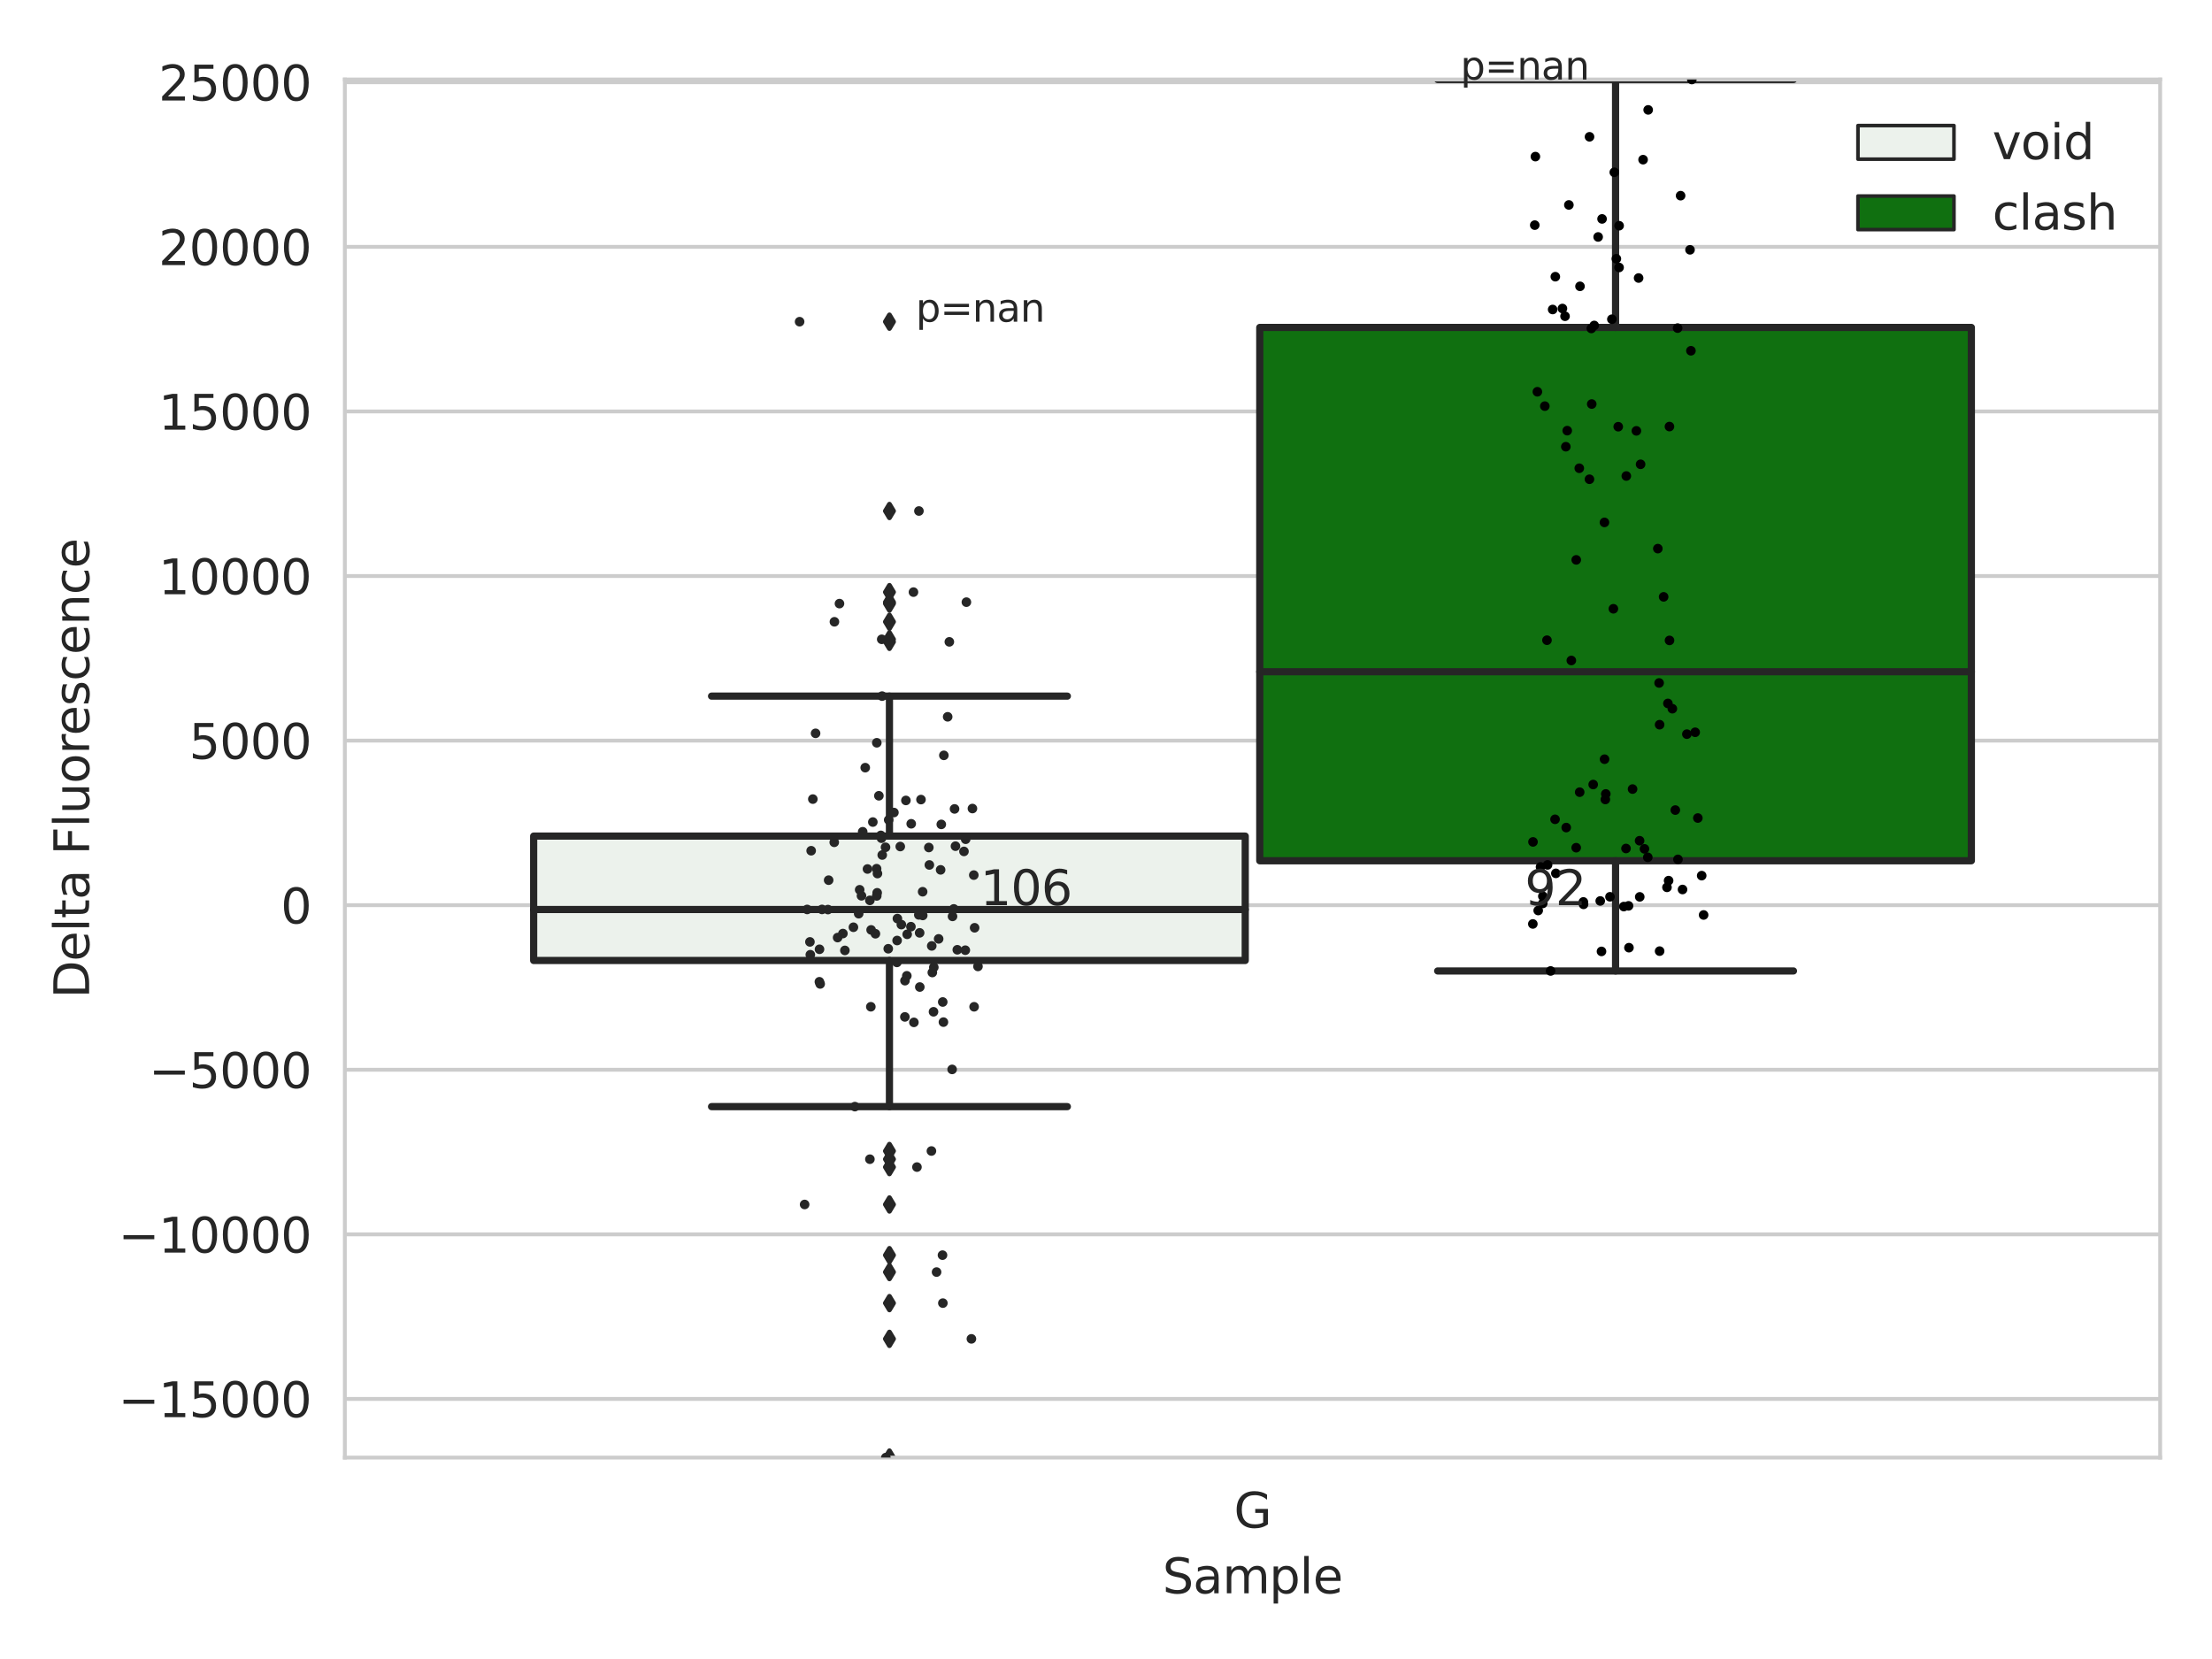 <?xml version="1.0" encoding="utf-8" standalone="no"?>
<!DOCTYPE svg PUBLIC "-//W3C//DTD SVG 1.1//EN"
  "http://www.w3.org/Graphics/SVG/1.1/DTD/svg11.dtd">
<svg xmlns:xlink="http://www.w3.org/1999/xlink" width="460.8pt" height="345.6pt" viewBox="0 0 460.8 345.6" xmlns="http://www.w3.org/2000/svg" version="1.1">
 <defs>
  <style type="text/css">*{stroke-linejoin: round; stroke-linecap: butt}</style>
 </defs>
 <g id="figure_1">
  <g id="patch_1">
   <path d="M 0 345.6 
L 460.8 345.6 
L 460.8 0 
L 0 0 
z
" style="fill: #ffffff"/>
  </g>
  <g id="axes_1">
   <g id="patch_2">
    <path d="M 71.84 303.64 
L 450 303.64 
L 450 16.56 
L 71.84 16.56 
z
" style="fill: #ffffff"/>
   </g>
   <g id="matplotlib.axis_1">
    <g id="xtick_1">
     <g id="text_1">
      <!-- G -->
      <g style="fill: #262626" transform="translate(257.046 318.238)scale(0.1 -0.1)">
       <defs>
        <path id="DejaVuSans-47" d="M 3809 666 
L 3809 1919 
L 2778 1919 
L 2778 2438 
L 4434 2438 
L 4434 434 
Q 4069 175 3628 42 
Q 3188 -91 2688 -91 
Q 1594 -91 976 548 
Q 359 1188 359 2328 
Q 359 3472 976 4111 
Q 1594 4750 2688 4750 
Q 3144 4750 3555 4637 
Q 3966 4525 4313 4306 
L 4313 3634 
Q 3963 3931 3569 4081 
Q 3175 4231 2741 4231 
Q 1884 4231 1454 3753 
Q 1025 3275 1025 2328 
Q 1025 1384 1454 906 
Q 1884 428 2741 428 
Q 3075 428 3337 486 
Q 3600 544 3809 666 
z
" transform="scale(0.016)"/>
       </defs>
       <use xlink:href="#DejaVuSans-47"/>
      </g>
     </g>
    </g>
    <g id="text_2">
     <!-- Sample -->
     <g style="fill: #262626" transform="translate(242.172 331.917)scale(0.1 -0.1)">
      <defs>
       <path id="DejaVuSans-53" d="M 3425 4513 
L 3425 3897 
Q 3066 4069 2747 4153 
Q 2428 4238 2131 4238 
Q 1616 4238 1336 4038 
Q 1056 3838 1056 3469 
Q 1056 3159 1242 3001 
Q 1428 2844 1947 2747 
L 2328 2669 
Q 3034 2534 3370 2195 
Q 3706 1856 3706 1288 
Q 3706 609 3251 259 
Q 2797 -91 1919 -91 
Q 1588 -91 1214 -16 
Q 841 59 441 206 
L 441 856 
Q 825 641 1194 531 
Q 1563 422 1919 422 
Q 2459 422 2753 634 
Q 3047 847 3047 1241 
Q 3047 1584 2836 1778 
Q 2625 1972 2144 2069 
L 1759 2144 
Q 1053 2284 737 2584 
Q 422 2884 422 3419 
Q 422 4038 858 4394 
Q 1294 4750 2059 4750 
Q 2388 4750 2728 4690 
Q 3069 4631 3425 4513 
z
" transform="scale(0.016)"/>
       <path id="DejaVuSans-61" d="M 2194 1759 
Q 1497 1759 1228 1600 
Q 959 1441 959 1056 
Q 959 750 1161 570 
Q 1363 391 1709 391 
Q 2188 391 2477 730 
Q 2766 1069 2766 1631 
L 2766 1759 
L 2194 1759 
z
M 3341 1997 
L 3341 0 
L 2766 0 
L 2766 531 
Q 2569 213 2275 61 
Q 1981 -91 1556 -91 
Q 1019 -91 701 211 
Q 384 513 384 1019 
Q 384 1609 779 1909 
Q 1175 2209 1959 2209 
L 2766 2209 
L 2766 2266 
Q 2766 2663 2505 2880 
Q 2244 3097 1772 3097 
Q 1472 3097 1187 3025 
Q 903 2953 641 2809 
L 641 3341 
Q 956 3463 1253 3523 
Q 1550 3584 1831 3584 
Q 2591 3584 2966 3190 
Q 3341 2797 3341 1997 
z
" transform="scale(0.016)"/>
       <path id="DejaVuSans-6d" d="M 3328 2828 
Q 3544 3216 3844 3400 
Q 4144 3584 4550 3584 
Q 5097 3584 5394 3201 
Q 5691 2819 5691 2113 
L 5691 0 
L 5113 0 
L 5113 2094 
Q 5113 2597 4934 2840 
Q 4756 3084 4391 3084 
Q 3944 3084 3684 2787 
Q 3425 2491 3425 1978 
L 3425 0 
L 2847 0 
L 2847 2094 
Q 2847 2600 2669 2842 
Q 2491 3084 2119 3084 
Q 1678 3084 1418 2786 
Q 1159 2488 1159 1978 
L 1159 0 
L 581 0 
L 581 3500 
L 1159 3500 
L 1159 2956 
Q 1356 3278 1631 3431 
Q 1906 3584 2284 3584 
Q 2666 3584 2933 3390 
Q 3200 3197 3328 2828 
z
" transform="scale(0.016)"/>
       <path id="DejaVuSans-70" d="M 1159 525 
L 1159 -1331 
L 581 -1331 
L 581 3500 
L 1159 3500 
L 1159 2969 
Q 1341 3281 1617 3432 
Q 1894 3584 2278 3584 
Q 2916 3584 3314 3078 
Q 3713 2572 3713 1747 
Q 3713 922 3314 415 
Q 2916 -91 2278 -91 
Q 1894 -91 1617 61 
Q 1341 213 1159 525 
z
M 3116 1747 
Q 3116 2381 2855 2742 
Q 2594 3103 2138 3103 
Q 1681 3103 1420 2742 
Q 1159 2381 1159 1747 
Q 1159 1113 1420 752 
Q 1681 391 2138 391 
Q 2594 391 2855 752 
Q 3116 1113 3116 1747 
z
" transform="scale(0.016)"/>
       <path id="DejaVuSans-6c" d="M 603 4863 
L 1178 4863 
L 1178 0 
L 603 0 
L 603 4863 
z
" transform="scale(0.016)"/>
       <path id="DejaVuSans-65" d="M 3597 1894 
L 3597 1613 
L 953 1613 
Q 991 1019 1311 708 
Q 1631 397 2203 397 
Q 2534 397 2845 478 
Q 3156 559 3463 722 
L 3463 178 
Q 3153 47 2828 -22 
Q 2503 -91 2169 -91 
Q 1331 -91 842 396 
Q 353 884 353 1716 
Q 353 2575 817 3079 
Q 1281 3584 2069 3584 
Q 2775 3584 3186 3129 
Q 3597 2675 3597 1894 
z
M 3022 2063 
Q 3016 2534 2758 2815 
Q 2500 3097 2075 3097 
Q 1594 3097 1305 2825 
Q 1016 2553 972 2059 
L 3022 2063 
z
" transform="scale(0.016)"/>
      </defs>
      <use xlink:href="#DejaVuSans-53"/>
      <use xlink:href="#DejaVuSans-61" x="63.477"/>
      <use xlink:href="#DejaVuSans-6d" x="124.756"/>
      <use xlink:href="#DejaVuSans-70" x="222.168"/>
      <use xlink:href="#DejaVuSans-6c" x="285.645"/>
      <use xlink:href="#DejaVuSans-65" x="313.428"/>
     </g>
    </g>
   </g>
   <g id="matplotlib.axis_2">
    <g id="ytick_1">
     <g id="line2d_1">
      <path d="M 71.84 291.423 
L 450 291.423 
" clip-path="url(#peeabe94908)" style="fill: none; stroke: #cccccc; stroke-width: 0.8; stroke-linecap: round"/>
     </g>
     <g id="text_3">
      <!-- −15000 -->
      <g style="fill: #262626" transform="translate(24.648 295.222)scale(0.1 -0.1)">
       <defs>
        <path id="DejaVuSans-2212" d="M 678 2272 
L 4684 2272 
L 4684 1741 
L 678 1741 
L 678 2272 
z
" transform="scale(0.016)"/>
        <path id="DejaVuSans-31" d="M 794 531 
L 1825 531 
L 1825 4091 
L 703 3866 
L 703 4441 
L 1819 4666 
L 2450 4666 
L 2450 531 
L 3481 531 
L 3481 0 
L 794 0 
L 794 531 
z
" transform="scale(0.016)"/>
        <path id="DejaVuSans-35" d="M 691 4666 
L 3169 4666 
L 3169 4134 
L 1269 4134 
L 1269 2991 
Q 1406 3038 1543 3061 
Q 1681 3084 1819 3084 
Q 2600 3084 3056 2656 
Q 3513 2228 3513 1497 
Q 3513 744 3044 326 
Q 2575 -91 1722 -91 
Q 1428 -91 1123 -41 
Q 819 9 494 109 
L 494 744 
Q 775 591 1075 516 
Q 1375 441 1709 441 
Q 2250 441 2565 725 
Q 2881 1009 2881 1497 
Q 2881 1984 2565 2268 
Q 2250 2553 1709 2553 
Q 1456 2553 1204 2497 
Q 953 2441 691 2322 
L 691 4666 
z
" transform="scale(0.016)"/>
        <path id="DejaVuSans-30" d="M 2034 4250 
Q 1547 4250 1301 3770 
Q 1056 3291 1056 2328 
Q 1056 1369 1301 889 
Q 1547 409 2034 409 
Q 2525 409 2770 889 
Q 3016 1369 3016 2328 
Q 3016 3291 2770 3770 
Q 2525 4250 2034 4250 
z
M 2034 4750 
Q 2819 4750 3233 4129 
Q 3647 3509 3647 2328 
Q 3647 1150 3233 529 
Q 2819 -91 2034 -91 
Q 1250 -91 836 529 
Q 422 1150 422 2328 
Q 422 3509 836 4129 
Q 1250 4750 2034 4750 
z
" transform="scale(0.016)"/>
       </defs>
       <use xlink:href="#DejaVuSans-2212"/>
       <use xlink:href="#DejaVuSans-31" x="83.789"/>
       <use xlink:href="#DejaVuSans-35" x="147.412"/>
       <use xlink:href="#DejaVuSans-30" x="211.035"/>
       <use xlink:href="#DejaVuSans-30" x="274.658"/>
       <use xlink:href="#DejaVuSans-30" x="338.281"/>
      </g>
     </g>
    </g>
    <g id="ytick_2">
     <g id="line2d_2">
      <path d="M 71.84 257.138 
L 450 257.138 
" clip-path="url(#peeabe94908)" style="fill: none; stroke: #cccccc; stroke-width: 0.8; stroke-linecap: round"/>
     </g>
     <g id="text_4">
      <!-- −10000 -->
      <g style="fill: #262626" transform="translate(24.648 260.937)scale(0.1 -0.1)">
       <use xlink:href="#DejaVuSans-2212"/>
       <use xlink:href="#DejaVuSans-31" x="83.789"/>
       <use xlink:href="#DejaVuSans-30" x="147.412"/>
       <use xlink:href="#DejaVuSans-30" x="211.035"/>
       <use xlink:href="#DejaVuSans-30" x="274.658"/>
       <use xlink:href="#DejaVuSans-30" x="338.281"/>
      </g>
     </g>
    </g>
    <g id="ytick_3">
     <g id="line2d_3">
      <path d="M 71.84 222.852 
L 450 222.852 
" clip-path="url(#peeabe94908)" style="fill: none; stroke: #cccccc; stroke-width: 0.8; stroke-linecap: round"/>
     </g>
     <g id="text_5">
      <!-- −5000 -->
      <g style="fill: #262626" transform="translate(31.01 226.651)scale(0.1 -0.1)">
       <use xlink:href="#DejaVuSans-2212"/>
       <use xlink:href="#DejaVuSans-35" x="83.789"/>
       <use xlink:href="#DejaVuSans-30" x="147.412"/>
       <use xlink:href="#DejaVuSans-30" x="211.035"/>
       <use xlink:href="#DejaVuSans-30" x="274.658"/>
      </g>
     </g>
    </g>
    <g id="ytick_4">
     <g id="line2d_4">
      <path d="M 71.84 188.567 
L 450 188.567 
" clip-path="url(#peeabe94908)" style="fill: none; stroke: #cccccc; stroke-width: 0.8; stroke-linecap: round"/>
     </g>
     <g id="text_6">
      <!-- 0 -->
      <g style="fill: #262626" transform="translate(58.477 192.366)scale(0.1 -0.1)">
       <use xlink:href="#DejaVuSans-30"/>
      </g>
     </g>
    </g>
    <g id="ytick_5">
     <g id="line2d_5">
      <path d="M 71.84 154.281 
L 450 154.281 
" clip-path="url(#peeabe94908)" style="fill: none; stroke: #cccccc; stroke-width: 0.8; stroke-linecap: round"/>
     </g>
     <g id="text_7">
      <!-- 5000 -->
      <g style="fill: #262626" transform="translate(39.39 158.08)scale(0.1 -0.1)">
       <use xlink:href="#DejaVuSans-35"/>
       <use xlink:href="#DejaVuSans-30" x="63.623"/>
       <use xlink:href="#DejaVuSans-30" x="127.246"/>
       <use xlink:href="#DejaVuSans-30" x="190.869"/>
      </g>
     </g>
    </g>
    <g id="ytick_6">
     <g id="line2d_6">
      <path d="M 71.84 119.995 
L 450 119.995 
" clip-path="url(#peeabe94908)" style="fill: none; stroke: #cccccc; stroke-width: 0.8; stroke-linecap: round"/>
     </g>
     <g id="text_8">
      <!-- 10000 -->
      <g style="fill: #262626" transform="translate(33.028 123.795)scale(0.1 -0.1)">
       <use xlink:href="#DejaVuSans-31"/>
       <use xlink:href="#DejaVuSans-30" x="63.623"/>
       <use xlink:href="#DejaVuSans-30" x="127.246"/>
       <use xlink:href="#DejaVuSans-30" x="190.869"/>
       <use xlink:href="#DejaVuSans-30" x="254.492"/>
      </g>
     </g>
    </g>
    <g id="ytick_7">
     <g id="line2d_7">
      <path d="M 71.84 85.71 
L 450 85.71 
" clip-path="url(#peeabe94908)" style="fill: none; stroke: #cccccc; stroke-width: 0.8; stroke-linecap: round"/>
     </g>
     <g id="text_9">
      <!-- 15000 -->
      <g style="fill: #262626" transform="translate(33.028 89.509)scale(0.1 -0.1)">
       <use xlink:href="#DejaVuSans-31"/>
       <use xlink:href="#DejaVuSans-35" x="63.623"/>
       <use xlink:href="#DejaVuSans-30" x="127.246"/>
       <use xlink:href="#DejaVuSans-30" x="190.869"/>
       <use xlink:href="#DejaVuSans-30" x="254.492"/>
      </g>
     </g>
    </g>
    <g id="ytick_8">
     <g id="line2d_8">
      <path d="M 71.84 51.424 
L 450 51.424 
" clip-path="url(#peeabe94908)" style="fill: none; stroke: #cccccc; stroke-width: 0.8; stroke-linecap: round"/>
     </g>
     <g id="text_10">
      <!-- 20000 -->
      <g style="fill: #262626" transform="translate(33.028 55.224)scale(0.1 -0.1)">
       <defs>
        <path id="DejaVuSans-32" d="M 1228 531 
L 3431 531 
L 3431 0 
L 469 0 
L 469 531 
Q 828 903 1448 1529 
Q 2069 2156 2228 2338 
Q 2531 2678 2651 2914 
Q 2772 3150 2772 3378 
Q 2772 3750 2511 3984 
Q 2250 4219 1831 4219 
Q 1534 4219 1204 4116 
Q 875 4013 500 3803 
L 500 4441 
Q 881 4594 1212 4672 
Q 1544 4750 1819 4750 
Q 2544 4750 2975 4387 
Q 3406 4025 3406 3419 
Q 3406 3131 3298 2873 
Q 3191 2616 2906 2266 
Q 2828 2175 2409 1742 
Q 1991 1309 1228 531 
z
" transform="scale(0.016)"/>
       </defs>
       <use xlink:href="#DejaVuSans-32"/>
       <use xlink:href="#DejaVuSans-30" x="63.623"/>
       <use xlink:href="#DejaVuSans-30" x="127.246"/>
       <use xlink:href="#DejaVuSans-30" x="190.869"/>
       <use xlink:href="#DejaVuSans-30" x="254.492"/>
      </g>
     </g>
    </g>
    <g id="ytick_9">
     <g id="line2d_9">
      <path d="M 71.84 17.139 
L 450 17.139 
" clip-path="url(#peeabe94908)" style="fill: none; stroke: #cccccc; stroke-width: 0.8; stroke-linecap: round"/>
     </g>
     <g id="text_11">
      <!-- 25000 -->
      <g style="fill: #262626" transform="translate(33.028 20.938)scale(0.1 -0.1)">
       <use xlink:href="#DejaVuSans-32"/>
       <use xlink:href="#DejaVuSans-35" x="63.623"/>
       <use xlink:href="#DejaVuSans-30" x="127.246"/>
       <use xlink:href="#DejaVuSans-30" x="190.869"/>
       <use xlink:href="#DejaVuSans-30" x="254.492"/>
      </g>
     </g>
    </g>
    <g id="text_12">
     <!-- Delta Fluorescence -->
     <g style="fill: #262626" transform="translate(18.568 207.967)rotate(-90)scale(0.1 -0.1)">
      <defs>
       <path id="DejaVuSans-44" d="M 1259 4147 
L 1259 519 
L 2022 519 
Q 2988 519 3436 956 
Q 3884 1394 3884 2338 
Q 3884 3275 3436 3711 
Q 2988 4147 2022 4147 
L 1259 4147 
z
M 628 4666 
L 1925 4666 
Q 3281 4666 3915 4102 
Q 4550 3538 4550 2338 
Q 4550 1131 3912 565 
Q 3275 0 1925 0 
L 628 0 
L 628 4666 
z
" transform="scale(0.016)"/>
       <path id="DejaVuSans-74" d="M 1172 4494 
L 1172 3500 
L 2356 3500 
L 2356 3053 
L 1172 3053 
L 1172 1153 
Q 1172 725 1289 603 
Q 1406 481 1766 481 
L 2356 481 
L 2356 0 
L 1766 0 
Q 1100 0 847 248 
Q 594 497 594 1153 
L 594 3053 
L 172 3053 
L 172 3500 
L 594 3500 
L 594 4494 
L 1172 4494 
z
" transform="scale(0.016)"/>
       <path id="DejaVuSans-20" transform="scale(0.016)"/>
       <path id="DejaVuSans-46" d="M 628 4666 
L 3309 4666 
L 3309 4134 
L 1259 4134 
L 1259 2759 
L 3109 2759 
L 3109 2228 
L 1259 2228 
L 1259 0 
L 628 0 
L 628 4666 
z
" transform="scale(0.016)"/>
       <path id="DejaVuSans-75" d="M 544 1381 
L 544 3500 
L 1119 3500 
L 1119 1403 
Q 1119 906 1312 657 
Q 1506 409 1894 409 
Q 2359 409 2629 706 
Q 2900 1003 2900 1516 
L 2900 3500 
L 3475 3500 
L 3475 0 
L 2900 0 
L 2900 538 
Q 2691 219 2414 64 
Q 2138 -91 1772 -91 
Q 1169 -91 856 284 
Q 544 659 544 1381 
z
M 1991 3584 
L 1991 3584 
z
" transform="scale(0.016)"/>
       <path id="DejaVuSans-6f" d="M 1959 3097 
Q 1497 3097 1228 2736 
Q 959 2375 959 1747 
Q 959 1119 1226 758 
Q 1494 397 1959 397 
Q 2419 397 2687 759 
Q 2956 1122 2956 1747 
Q 2956 2369 2687 2733 
Q 2419 3097 1959 3097 
z
M 1959 3584 
Q 2709 3584 3137 3096 
Q 3566 2609 3566 1747 
Q 3566 888 3137 398 
Q 2709 -91 1959 -91 
Q 1206 -91 779 398 
Q 353 888 353 1747 
Q 353 2609 779 3096 
Q 1206 3584 1959 3584 
z
" transform="scale(0.016)"/>
       <path id="DejaVuSans-72" d="M 2631 2963 
Q 2534 3019 2420 3045 
Q 2306 3072 2169 3072 
Q 1681 3072 1420 2755 
Q 1159 2438 1159 1844 
L 1159 0 
L 581 0 
L 581 3500 
L 1159 3500 
L 1159 2956 
Q 1341 3275 1631 3429 
Q 1922 3584 2338 3584 
Q 2397 3584 2469 3576 
Q 2541 3569 2628 3553 
L 2631 2963 
z
" transform="scale(0.016)"/>
       <path id="DejaVuSans-73" d="M 2834 3397 
L 2834 2853 
Q 2591 2978 2328 3040 
Q 2066 3103 1784 3103 
Q 1356 3103 1142 2972 
Q 928 2841 928 2578 
Q 928 2378 1081 2264 
Q 1234 2150 1697 2047 
L 1894 2003 
Q 2506 1872 2764 1633 
Q 3022 1394 3022 966 
Q 3022 478 2636 193 
Q 2250 -91 1575 -91 
Q 1294 -91 989 -36 
Q 684 19 347 128 
L 347 722 
Q 666 556 975 473 
Q 1284 391 1588 391 
Q 1994 391 2212 530 
Q 2431 669 2431 922 
Q 2431 1156 2273 1281 
Q 2116 1406 1581 1522 
L 1381 1569 
Q 847 1681 609 1914 
Q 372 2147 372 2553 
Q 372 3047 722 3315 
Q 1072 3584 1716 3584 
Q 2034 3584 2315 3537 
Q 2597 3491 2834 3397 
z
" transform="scale(0.016)"/>
       <path id="DejaVuSans-63" d="M 3122 3366 
L 3122 2828 
Q 2878 2963 2633 3030 
Q 2388 3097 2138 3097 
Q 1578 3097 1268 2742 
Q 959 2388 959 1747 
Q 959 1106 1268 751 
Q 1578 397 2138 397 
Q 2388 397 2633 464 
Q 2878 531 3122 666 
L 3122 134 
Q 2881 22 2623 -34 
Q 2366 -91 2075 -91 
Q 1284 -91 818 406 
Q 353 903 353 1747 
Q 353 2603 823 3093 
Q 1294 3584 2113 3584 
Q 2378 3584 2631 3529 
Q 2884 3475 3122 3366 
z
" transform="scale(0.016)"/>
       <path id="DejaVuSans-6e" d="M 3513 2113 
L 3513 0 
L 2938 0 
L 2938 2094 
Q 2938 2591 2744 2837 
Q 2550 3084 2163 3084 
Q 1697 3084 1428 2787 
Q 1159 2491 1159 1978 
L 1159 0 
L 581 0 
L 581 3500 
L 1159 3500 
L 1159 2956 
Q 1366 3272 1645 3428 
Q 1925 3584 2291 3584 
Q 2894 3584 3203 3211 
Q 3513 2838 3513 2113 
z
" transform="scale(0.016)"/>
      </defs>
      <use xlink:href="#DejaVuSans-44"/>
      <use xlink:href="#DejaVuSans-65" x="77.002"/>
      <use xlink:href="#DejaVuSans-6c" x="138.525"/>
      <use xlink:href="#DejaVuSans-74" x="166.309"/>
      <use xlink:href="#DejaVuSans-61" x="205.518"/>
      <use xlink:href="#DejaVuSans-20" x="266.797"/>
      <use xlink:href="#DejaVuSans-46" x="298.584"/>
      <use xlink:href="#DejaVuSans-6c" x="356.104"/>
      <use xlink:href="#DejaVuSans-75" x="383.887"/>
      <use xlink:href="#DejaVuSans-6f" x="447.266"/>
      <use xlink:href="#DejaVuSans-72" x="508.447"/>
      <use xlink:href="#DejaVuSans-65" x="547.311"/>
      <use xlink:href="#DejaVuSans-73" x="608.834"/>
      <use xlink:href="#DejaVuSans-63" x="660.934"/>
      <use xlink:href="#DejaVuSans-65" x="715.914"/>
      <use xlink:href="#DejaVuSans-6e" x="777.438"/>
      <use xlink:href="#DejaVuSans-63" x="840.816"/>
      <use xlink:href="#DejaVuSans-65" x="895.797"/>
     </g>
    </g>
   </g>
   <g id="patch_3">
    <path d="M 111.169 200.086 
L 259.407 200.086 
L 259.407 174.174 
L 111.169 174.174 
L 111.169 200.086 
z
" clip-path="url(#peeabe94908)" style="fill: #ecf2ec; stroke: #262626; stroke-width: 1.5; stroke-linejoin: miter"/>
   </g>
   <g id="patch_4">
    <path d="M 262.433 179.313 
L 410.671 179.313 
L 410.671 68.211 
L 262.433 68.211 
L 262.433 179.313 
z
" clip-path="url(#peeabe94908)" style="fill: #107010; stroke: #262626; stroke-width: 1.5; stroke-linejoin: miter"/>
   </g>
   <g id="patch_5">
    <path d="M 260.92 188.567 
L 260.92 188.567 
L 260.92 188.567 
L 260.92 188.567 
z
" clip-path="url(#peeabe94908)" style="fill: #ecf2ec; stroke: #262626; stroke-width: 0.75; stroke-linejoin: miter"/>
   </g>
   <g id="patch_6">
    <path d="M 260.92 188.567 
L 260.92 188.567 
L 260.92 188.567 
L 260.92 188.567 
z
" clip-path="url(#peeabe94908)" style="fill: #107010; stroke: #262626; stroke-width: 0.75; stroke-linejoin: miter"/>
   </g>
   <g id="PathCollection_1"/>
   <g id="PathCollection_2"/>
   <g id="line2d_10">
    <path d="M 185.288 200.086 
L 185.288 230.529 
" clip-path="url(#peeabe94908)" style="fill: none; stroke: #262626; stroke-width: 1.5; stroke-linecap: round"/>
   </g>
   <g id="line2d_11">
    <path d="M 185.288 174.174 
L 185.288 145.016 
" clip-path="url(#peeabe94908)" style="fill: none; stroke: #262626; stroke-width: 1.5; stroke-linecap: round"/>
   </g>
   <g id="line2d_12">
    <path d="M 148.228 230.529 
L 222.348 230.529 
" clip-path="url(#peeabe94908)" style="fill: none; stroke: #262626; stroke-width: 1.5; stroke-linecap: round"/>
   </g>
   <g id="line2d_13">
    <path d="M 148.228 145.016 
L 222.348 145.016 
" clip-path="url(#peeabe94908)" style="fill: none; stroke: #262626; stroke-width: 1.5; stroke-linecap: round"/>
   </g>
   <g id="line2d_14">
    <defs>
     <path id="m2bdcfedb3e" d="M -0 1.414 
L 0.849 0 
L 0 -1.414 
L -0.849 -0 
z
" style="stroke: #262626; stroke-linejoin: miter"/>
    </defs>
    <g clip-path="url(#peeabe94908)">
     <use xlink:href="#m2bdcfedb3e" x="185.288" y="239.776" style="fill: #262626; stroke: #262626; stroke-linejoin: miter"/>
     <use xlink:href="#m2bdcfedb3e" x="185.288" y="261.47" style="fill: #262626; stroke: #262626; stroke-linejoin: miter"/>
     <use xlink:href="#m2bdcfedb3e" x="185.288" y="303.64" style="fill: #262626; stroke: #262626; stroke-linejoin: miter"/>
     <use xlink:href="#m2bdcfedb3e" x="185.288" y="243.124" style="fill: #262626; stroke: #262626; stroke-linejoin: miter"/>
     <use xlink:href="#m2bdcfedb3e" x="185.288" y="241.482" style="fill: #262626; stroke: #262626; stroke-linejoin: miter"/>
     <use xlink:href="#m2bdcfedb3e" x="185.288" y="264.995" style="fill: #262626; stroke: #262626; stroke-linejoin: miter"/>
     <use xlink:href="#m2bdcfedb3e" x="185.288" y="250.914" style="fill: #262626; stroke: #262626; stroke-linejoin: miter"/>
     <use xlink:href="#m2bdcfedb3e" x="185.288" y="271.462" style="fill: #262626; stroke: #262626; stroke-linejoin: miter"/>
     <use xlink:href="#m2bdcfedb3e" x="185.288" y="278.91" style="fill: #262626; stroke: #262626; stroke-linejoin: miter"/>
     <use xlink:href="#m2bdcfedb3e" x="185.288" y="129.529" style="fill: #262626; stroke: #262626; stroke-linejoin: miter"/>
     <use xlink:href="#m2bdcfedb3e" x="185.288" y="133.71" style="fill: #262626; stroke: #262626; stroke-linejoin: miter"/>
     <use xlink:href="#m2bdcfedb3e" x="185.288" y="123.349" style="fill: #262626; stroke: #262626; stroke-linejoin: miter"/>
     <use xlink:href="#m2bdcfedb3e" x="185.288" y="67.014" style="fill: #262626; stroke: #262626; stroke-linejoin: miter"/>
     <use xlink:href="#m2bdcfedb3e" x="185.288" y="125.742" style="fill: #262626; stroke: #262626; stroke-linejoin: miter"/>
     <use xlink:href="#m2bdcfedb3e" x="185.288" y="133.18" style="fill: #262626; stroke: #262626; stroke-linejoin: miter"/>
     <use xlink:href="#m2bdcfedb3e" x="185.288" y="106.449" style="fill: #262626; stroke: #262626; stroke-linejoin: miter"/>
     <use xlink:href="#m2bdcfedb3e" x="185.288" y="125.439" style="fill: #262626; stroke: #262626; stroke-linejoin: miter"/>
    </g>
   </g>
   <g id="line2d_15">
    <path d="M 336.552 179.313 
L 336.552 202.268 
" clip-path="url(#peeabe94908)" style="fill: none; stroke: #262626; stroke-width: 1.5; stroke-linecap: round"/>
   </g>
   <g id="line2d_16">
    <path d="M 336.552 68.211 
L 336.552 16.56 
" clip-path="url(#peeabe94908)" style="fill: none; stroke: #262626; stroke-width: 1.5; stroke-linecap: round"/>
   </g>
   <g id="line2d_17">
    <path d="M 299.492 202.268 
L 373.612 202.268 
" clip-path="url(#peeabe94908)" style="fill: none; stroke: #262626; stroke-width: 1.5; stroke-linecap: round"/>
   </g>
   <g id="line2d_18">
    <path d="M 299.492 16.56 
L 373.612 16.56 
" clip-path="url(#peeabe94908)" style="fill: none; stroke: #262626; stroke-width: 1.5; stroke-linecap: round"/>
   </g>
   <g id="line2d_19"/>
   <g id="line2d_20">
    <path d="M 111.169 189.468 
L 259.407 189.468 
" clip-path="url(#peeabe94908)" style="fill: none; stroke: #262626; stroke-width: 1.5; stroke-linecap: round"/>
   </g>
   <g id="line2d_21">
    <path d="M 262.433 139.932 
L 410.671 139.932 
" clip-path="url(#peeabe94908)" style="fill: none; stroke: #262626; stroke-width: 1.5; stroke-linecap: round"/>
   </g>
   <g id="patch_7">
    <path d="M 71.84 303.64 
L 71.84 16.56 
" style="fill: none; stroke: #cccccc; stroke-width: 0.8; stroke-linejoin: miter; stroke-linecap: square"/>
   </g>
   <g id="patch_8">
    <path d="M 450 303.64 
L 450 16.56 
" style="fill: none; stroke: #cccccc; stroke-width: 0.8; stroke-linejoin: miter; stroke-linecap: square"/>
   </g>
   <g id="patch_9">
    <path d="M 71.84 303.64 
L 450 303.64 
" style="fill: none; stroke: #cccccc; stroke-width: 0.8; stroke-linejoin: miter; stroke-linecap: square"/>
   </g>
   <g id="patch_10">
    <path d="M 71.84 16.56 
L 450 16.56 
" style="fill: none; stroke: #cccccc; stroke-width: 0.8; stroke-linejoin: miter; stroke-linecap: square"/>
   </g>
   <g id="PathCollection_3">
    <defs>
     <path id="C0_0_4fcf2fbbed" d="M 0 1 
C 0.265 1 0.52 0.895 0.707 0.707 
C 0.895 0.52 1 0.265 1 -0 
C 1 -0.265 0.895 -0.52 0.707 -0.707 
C 0.52 -0.895 0.265 -1 0 -1 
C -0.265 -1 -0.52 -0.895 -0.707 -0.707 
C -0.895 -0.52 -1 -0.265 -1 0 
C -1 0.265 -0.895 0.52 -0.707 0.707 
C -0.52 0.895 -0.265 1 0 1 
z
"/>
    </defs>
    <g clip-path="url(#peeabe94908)">
     <use xlink:href="#C0_0_4fcf2fbbed" x="169.328" y="166.466" style="fill: #262626"/>
    </g>
    <g clip-path="url(#peeabe94908)">
     <use xlink:href="#C0_0_4fcf2fbbed" x="187.768" y="192.613" style="fill: #262626"/>
    </g>
    <g clip-path="url(#peeabe94908)">
     <use xlink:href="#C0_0_4fcf2fbbed" x="168.806" y="198.887" style="fill: #262626"/>
    </g>
    <g clip-path="url(#peeabe94908)">
     <use xlink:href="#C0_0_4fcf2fbbed" x="194.468" y="210.773" style="fill: #262626"/>
    </g>
    <g clip-path="url(#peeabe94908)">
     <use xlink:href="#C0_0_4fcf2fbbed" x="182.653" y="154.735" style="fill: #262626"/>
    </g>
    <g clip-path="url(#peeabe94908)">
     <use xlink:href="#C0_0_4fcf2fbbed" x="183.087" y="165.775" style="fill: #262626"/>
    </g>
    <g clip-path="url(#peeabe94908)">
     <use xlink:href="#C0_0_4fcf2fbbed" x="188.717" y="166.745" style="fill: #262626"/>
    </g>
    <g clip-path="url(#peeabe94908)">
     <use xlink:href="#C0_0_4fcf2fbbed" x="173.827" y="129.529" style="fill: #262626"/>
    </g>
    <g clip-path="url(#peeabe94908)">
     <use xlink:href="#C0_0_4fcf2fbbed" x="177.784" y="193.163" style="fill: #262626"/>
    </g>
    <g clip-path="url(#peeabe94908)">
     <use xlink:href="#C0_0_4fcf2fbbed" x="179.714" y="173.27" style="fill: #262626"/>
    </g>
    <g clip-path="url(#peeabe94908)">
     <use xlink:href="#C0_0_4fcf2fbbed" x="183.494" y="174.027" style="fill: #262626"/>
    </g>
    <g clip-path="url(#peeabe94908)">
     <use xlink:href="#C0_0_4fcf2fbbed" x="183.625" y="174.614" style="fill: #262626"/>
    </g>
    <g clip-path="url(#peeabe94908)">
     <use xlink:href="#C0_0_4fcf2fbbed" x="194.032" y="239.776" style="fill: #262626"/>
    </g>
    <g clip-path="url(#peeabe94908)">
     <use xlink:href="#C0_0_4fcf2fbbed" x="203.729" y="201.326" style="fill: #262626"/>
    </g>
    <g clip-path="url(#peeabe94908)">
     <use xlink:href="#C0_0_4fcf2fbbed" x="197.417" y="149.324" style="fill: #262626"/>
    </g>
    <g clip-path="url(#peeabe94908)">
     <use xlink:href="#C0_0_4fcf2fbbed" x="185.038" y="197.642" style="fill: #262626"/>
    </g>
    <g clip-path="url(#peeabe94908)">
     <use xlink:href="#C0_0_4fcf2fbbed" x="168.149" y="189.454" style="fill: #262626"/>
    </g>
    <g clip-path="url(#peeabe94908)">
     <use xlink:href="#C0_0_4fcf2fbbed" x="196.339" y="261.47" style="fill: #262626"/>
    </g>
    <g clip-path="url(#peeabe94908)">
     <use xlink:href="#C0_0_4fcf2fbbed" x="184.535" y="303.64" style="fill: #262626"/>
    </g>
    <g clip-path="url(#peeabe94908)">
     <use xlink:href="#C0_0_4fcf2fbbed" x="191.018" y="243.124" style="fill: #262626"/>
    </g>
    <g clip-path="url(#peeabe94908)">
     <use xlink:href="#C0_0_4fcf2fbbed" x="198.429" y="190.901" style="fill: #262626"/>
    </g>
    <g clip-path="url(#peeabe94908)">
     <use xlink:href="#C0_0_4fcf2fbbed" x="201.093" y="197.943" style="fill: #262626"/>
    </g>
    <g clip-path="url(#peeabe94908)">
     <use xlink:href="#C0_0_4fcf2fbbed" x="187.542" y="176.35" style="fill: #262626"/>
    </g>
    <g clip-path="url(#peeabe94908)">
     <use xlink:href="#C0_0_4fcf2fbbed" x="197.765" y="133.71" style="fill: #262626"/>
    </g>
    <g clip-path="url(#peeabe94908)">
     <use xlink:href="#C0_0_4fcf2fbbed" x="192.224" y="190.704" style="fill: #262626"/>
    </g>
    <g clip-path="url(#peeabe94908)">
     <use xlink:href="#C0_0_4fcf2fbbed" x="181.829" y="171.249" style="fill: #262626"/>
    </g>
    <g clip-path="url(#peeabe94908)">
     <use xlink:href="#C0_0_4fcf2fbbed" x="181.471" y="193.715" style="fill: #262626"/>
    </g>
    <g clip-path="url(#peeabe94908)">
     <use xlink:href="#C0_0_4fcf2fbbed" x="188.522" y="204.292" style="fill: #262626"/>
    </g>
    <g clip-path="url(#peeabe94908)">
     <use xlink:href="#C0_0_4fcf2fbbed" x="190.292" y="123.349" style="fill: #262626"/>
    </g>
    <g clip-path="url(#peeabe94908)">
     <use xlink:href="#C0_0_4fcf2fbbed" x="190.382" y="212.978" style="fill: #262626"/>
    </g>
    <g clip-path="url(#peeabe94908)">
     <use xlink:href="#C0_0_4fcf2fbbed" x="173.789" y="175.469" style="fill: #262626"/>
    </g>
    <g clip-path="url(#peeabe94908)">
     <use xlink:href="#C0_0_4fcf2fbbed" x="174.491" y="195.314" style="fill: #262626"/>
    </g>
    <g clip-path="url(#peeabe94908)">
     <use xlink:href="#C0_0_4fcf2fbbed" x="195.948" y="181.207" style="fill: #262626"/>
    </g>
    <g clip-path="url(#peeabe94908)">
     <use xlink:href="#C0_0_4fcf2fbbed" x="191.577" y="194.332" style="fill: #262626"/>
    </g>
    <g clip-path="url(#peeabe94908)">
     <use xlink:href="#C0_0_4fcf2fbbed" x="168.724" y="196.214" style="fill: #262626"/>
    </g>
    <g clip-path="url(#peeabe94908)">
     <use xlink:href="#C0_0_4fcf2fbbed" x="180.714" y="181.029" style="fill: #262626"/>
    </g>
    <g clip-path="url(#peeabe94908)">
     <use xlink:href="#C0_0_4fcf2fbbed" x="186.844" y="200.486" style="fill: #262626"/>
    </g>
    <g clip-path="url(#peeabe94908)">
     <use xlink:href="#C0_0_4fcf2fbbed" x="171.236" y="189.45" style="fill: #262626"/>
    </g>
    <g clip-path="url(#peeabe94908)">
     <use xlink:href="#C0_0_4fcf2fbbed" x="188.984" y="194.634" style="fill: #262626"/>
    </g>
    <g clip-path="url(#peeabe94908)">
     <use xlink:href="#C0_0_4fcf2fbbed" x="194.1" y="197.051" style="fill: #262626"/>
    </g>
    <g clip-path="url(#peeabe94908)">
     <use xlink:href="#C0_0_4fcf2fbbed" x="202.926" y="209.73" style="fill: #262626"/>
    </g>
    <g clip-path="url(#peeabe94908)">
     <use xlink:href="#C0_0_4fcf2fbbed" x="166.573" y="67.014" style="fill: #262626"/>
    </g>
    <g clip-path="url(#peeabe94908)">
     <use xlink:href="#C0_0_4fcf2fbbed" x="181.215" y="241.482" style="fill: #262626"/>
    </g>
    <g clip-path="url(#peeabe94908)">
     <use xlink:href="#C0_0_4fcf2fbbed" x="188.502" y="211.841" style="fill: #262626"/>
    </g>
    <g clip-path="url(#peeabe94908)">
     <use xlink:href="#C0_0_4fcf2fbbed" x="195.104" y="264.995" style="fill: #262626"/>
    </g>
    <g clip-path="url(#peeabe94908)">
     <use xlink:href="#C0_0_4fcf2fbbed" x="174.878" y="125.742" style="fill: #262626"/>
    </g>
    <g clip-path="url(#peeabe94908)">
     <use xlink:href="#C0_0_4fcf2fbbed" x="170.857" y="204.972" style="fill: #262626"/>
    </g>
    <g clip-path="url(#peeabe94908)">
     <use xlink:href="#C0_0_4fcf2fbbed" x="201.167" y="174.831" style="fill: #262626"/>
    </g>
    <g clip-path="url(#peeabe94908)">
     <use xlink:href="#C0_0_4fcf2fbbed" x="194.534" y="201.506" style="fill: #262626"/>
    </g>
    <g clip-path="url(#peeabe94908)">
     <use xlink:href="#C0_0_4fcf2fbbed" x="167.619" y="250.914" style="fill: #262626"/>
    </g>
    <g clip-path="url(#peeabe94908)">
     <use xlink:href="#C0_0_4fcf2fbbed" x="196.088" y="171.737" style="fill: #262626"/>
    </g>
    <g clip-path="url(#peeabe94908)">
     <use xlink:href="#C0_0_4fcf2fbbed" x="184.471" y="176.505" style="fill: #262626"/>
    </g>
    <g clip-path="url(#peeabe94908)">
     <use xlink:href="#C0_0_4fcf2fbbed" x="181.41" y="209.727" style="fill: #262626"/>
    </g>
    <g clip-path="url(#peeabe94908)">
     <use xlink:href="#C0_0_4fcf2fbbed" x="198.851" y="168.512" style="fill: #262626"/>
    </g>
    <g clip-path="url(#peeabe94908)">
     <use xlink:href="#C0_0_4fcf2fbbed" x="170.695" y="204.519" style="fill: #262626"/>
    </g>
    <g clip-path="url(#peeabe94908)">
     <use xlink:href="#C0_0_4fcf2fbbed" x="203.031" y="193.272" style="fill: #262626"/>
    </g>
    <g clip-path="url(#peeabe94908)">
     <use xlink:href="#C0_0_4fcf2fbbed" x="193.603" y="180.185" style="fill: #262626"/>
    </g>
    <g clip-path="url(#peeabe94908)">
     <use xlink:href="#C0_0_4fcf2fbbed" x="198.344" y="222.777" style="fill: #262626"/>
    </g>
    <g clip-path="url(#peeabe94908)">
     <use xlink:href="#C0_0_4fcf2fbbed" x="194.221" y="202.592" style="fill: #262626"/>
    </g>
    <g clip-path="url(#peeabe94908)">
     <use xlink:href="#C0_0_4fcf2fbbed" x="181.211" y="187.562" style="fill: #262626"/>
    </g>
    <g clip-path="url(#peeabe94908)">
     <use xlink:href="#C0_0_4fcf2fbbed" x="176.007" y="197.987" style="fill: #262626"/>
    </g>
    <g clip-path="url(#peeabe94908)">
     <use xlink:href="#C0_0_4fcf2fbbed" x="186.218" y="169.264" style="fill: #262626"/>
    </g>
    <g clip-path="url(#peeabe94908)">
     <use xlink:href="#C0_0_4fcf2fbbed" x="183.754" y="145.016" style="fill: #262626"/>
    </g>
    <g clip-path="url(#peeabe94908)">
     <use xlink:href="#C0_0_4fcf2fbbed" x="188.907" y="203.278" style="fill: #262626"/>
    </g>
    <g clip-path="url(#peeabe94908)">
     <use xlink:href="#C0_0_4fcf2fbbed" x="178.879" y="190.337" style="fill: #262626"/>
    </g>
    <g clip-path="url(#peeabe94908)">
     <use xlink:href="#C0_0_4fcf2fbbed" x="195.537" y="195.585" style="fill: #262626"/>
    </g>
    <g clip-path="url(#peeabe94908)">
     <use xlink:href="#C0_0_4fcf2fbbed" x="169.9" y="152.766" style="fill: #262626"/>
    </g>
    <g clip-path="url(#peeabe94908)">
     <use xlink:href="#C0_0_4fcf2fbbed" x="168.98" y="177.223" style="fill: #262626"/>
    </g>
    <g clip-path="url(#peeabe94908)">
     <use xlink:href="#C0_0_4fcf2fbbed" x="186.883" y="195.925" style="fill: #262626"/>
    </g>
    <g clip-path="url(#peeabe94908)">
     <use xlink:href="#C0_0_4fcf2fbbed" x="183.68" y="133.18" style="fill: #262626"/>
    </g>
    <g clip-path="url(#peeabe94908)">
     <use xlink:href="#C0_0_4fcf2fbbed" x="172.477" y="189.481" style="fill: #262626"/>
    </g>
    <g clip-path="url(#peeabe94908)">
     <use xlink:href="#C0_0_4fcf2fbbed" x="186.946" y="191.356" style="fill: #262626"/>
    </g>
    <g clip-path="url(#peeabe94908)">
     <use xlink:href="#C0_0_4fcf2fbbed" x="191.429" y="106.449" style="fill: #262626"/>
    </g>
    <g clip-path="url(#peeabe94908)">
     <use xlink:href="#C0_0_4fcf2fbbed" x="182.73" y="185.986" style="fill: #262626"/>
    </g>
    <g clip-path="url(#peeabe94908)">
     <use xlink:href="#C0_0_4fcf2fbbed" x="202.858" y="182.299" style="fill: #262626"/>
    </g>
    <g clip-path="url(#peeabe94908)">
     <use xlink:href="#C0_0_4fcf2fbbed" x="182.642" y="186.636" style="fill: #262626"/>
    </g>
    <g clip-path="url(#peeabe94908)">
     <use xlink:href="#C0_0_4fcf2fbbed" x="196.535" y="212.926" style="fill: #262626"/>
    </g>
    <g clip-path="url(#peeabe94908)">
     <use xlink:href="#C0_0_4fcf2fbbed" x="172.621" y="183.356" style="fill: #262626"/>
    </g>
    <g clip-path="url(#peeabe94908)">
     <use xlink:href="#C0_0_4fcf2fbbed" x="192.203" y="185.763" style="fill: #262626"/>
    </g>
    <g clip-path="url(#peeabe94908)">
     <use xlink:href="#C0_0_4fcf2fbbed" x="202.576" y="168.435" style="fill: #262626"/>
    </g>
    <g clip-path="url(#peeabe94908)">
     <use xlink:href="#C0_0_4fcf2fbbed" x="191.406" y="190.586" style="fill: #262626"/>
    </g>
    <g clip-path="url(#peeabe94908)">
     <use xlink:href="#C0_0_4fcf2fbbed" x="175.592" y="194.476" style="fill: #262626"/>
    </g>
    <g clip-path="url(#peeabe94908)">
     <use xlink:href="#C0_0_4fcf2fbbed" x="196.416" y="271.462" style="fill: #262626"/>
    </g>
    <g clip-path="url(#peeabe94908)">
     <use xlink:href="#C0_0_4fcf2fbbed" x="191.857" y="166.566" style="fill: #262626"/>
    </g>
    <g clip-path="url(#peeabe94908)">
     <use xlink:href="#C0_0_4fcf2fbbed" x="196.623" y="157.353" style="fill: #262626"/>
    </g>
    <g clip-path="url(#peeabe94908)">
     <use xlink:href="#C0_0_4fcf2fbbed" x="191.611" y="205.615" style="fill: #262626"/>
    </g>
    <g clip-path="url(#peeabe94908)">
     <use xlink:href="#C0_0_4fcf2fbbed" x="183.785" y="178.116" style="fill: #262626"/>
    </g>
    <g clip-path="url(#peeabe94908)">
     <use xlink:href="#C0_0_4fcf2fbbed" x="170.717" y="197.752" style="fill: #262626"/>
    </g>
    <g clip-path="url(#peeabe94908)">
     <use xlink:href="#C0_0_4fcf2fbbed" x="202.362" y="278.91" style="fill: #262626"/>
    </g>
    <g clip-path="url(#peeabe94908)">
     <use xlink:href="#C0_0_4fcf2fbbed" x="193.49" y="176.551" style="fill: #262626"/>
    </g>
    <g clip-path="url(#peeabe94908)">
     <use xlink:href="#C0_0_4fcf2fbbed" x="179.461" y="186.612" style="fill: #262626"/>
    </g>
    <g clip-path="url(#peeabe94908)">
     <use xlink:href="#C0_0_4fcf2fbbed" x="199.423" y="197.855" style="fill: #262626"/>
    </g>
    <g clip-path="url(#peeabe94908)">
     <use xlink:href="#C0_0_4fcf2fbbed" x="201.318" y="125.439" style="fill: #262626"/>
    </g>
    <g clip-path="url(#peeabe94908)">
     <use xlink:href="#C0_0_4fcf2fbbed" x="182.366" y="194.515" style="fill: #262626"/>
    </g>
    <g clip-path="url(#peeabe94908)">
     <use xlink:href="#C0_0_4fcf2fbbed" x="196.389" y="208.732" style="fill: #262626"/>
    </g>
    <g clip-path="url(#peeabe94908)">
     <use xlink:href="#C0_0_4fcf2fbbed" x="198.693" y="189.343" style="fill: #262626"/>
    </g>
    <g clip-path="url(#peeabe94908)">
     <use xlink:href="#C0_0_4fcf2fbbed" x="182.612" y="180.963" style="fill: #262626"/>
    </g>
    <g clip-path="url(#peeabe94908)">
     <use xlink:href="#C0_0_4fcf2fbbed" x="182.791" y="181.978" style="fill: #262626"/>
    </g>
    <g clip-path="url(#peeabe94908)">
     <use xlink:href="#C0_0_4fcf2fbbed" x="180.245" y="159.916" style="fill: #262626"/>
    </g>
    <g clip-path="url(#peeabe94908)">
     <use xlink:href="#C0_0_4fcf2fbbed" x="185.132" y="170.8" style="fill: #262626"/>
    </g>
    <g clip-path="url(#peeabe94908)">
     <use xlink:href="#C0_0_4fcf2fbbed" x="189.822" y="171.608" style="fill: #262626"/>
    </g>
    <g clip-path="url(#peeabe94908)">
     <use xlink:href="#C0_0_4fcf2fbbed" x="179.083" y="185.354" style="fill: #262626"/>
    </g>
    <g clip-path="url(#peeabe94908)">
     <use xlink:href="#C0_0_4fcf2fbbed" x="178.09" y="230.529" style="fill: #262626"/>
    </g>
    <g clip-path="url(#peeabe94908)">
     <use xlink:href="#C0_0_4fcf2fbbed" x="199.045" y="176.274" style="fill: #262626"/>
    </g>
    <g clip-path="url(#peeabe94908)">
     <use xlink:href="#C0_0_4fcf2fbbed" x="200.812" y="177.364" style="fill: #262626"/>
    </g>
    <g clip-path="url(#peeabe94908)">
     <use xlink:href="#C0_0_4fcf2fbbed" x="189.76" y="193.044" style="fill: #262626"/>
    </g>
   </g>
   <g id="PathCollection_4">
    <defs>
     <path id="C1_0_15930622ec" d="M 0 1 
C 0.265 1 0.52 0.895 0.707 0.707 
C 0.895 0.52 1 0.265 1 -0 
C 1 -0.265 0.895 -0.52 0.707 -0.707 
C 0.52 -0.895 0.265 -1 0 -1 
C -0.265 -1 -0.52 -0.895 -0.707 -0.707 
C -0.895 -0.52 -1 -0.265 -1 0 
C -1 0.265 -0.895 0.52 -0.707 0.707 
C -0.52 0.895 -0.265 1 0 1 
z
"/>
    </defs>
    <g clip-path="url(#peeabe94908)">
     <use xlink:href="#C1_0_15930622ec" x="345.727" y="150.967"/>
    </g>
    <g clip-path="url(#peeabe94908)">
     <use xlink:href="#C1_0_15930622ec" x="338.265" y="188.857"/>
    </g>
    <g clip-path="url(#peeabe94908)">
     <use xlink:href="#C1_0_15930622ec" x="328.993" y="97.545"/>
    </g>
    <g clip-path="url(#peeabe94908)">
     <use xlink:href="#C1_0_15930622ec" x="337.284" y="55.723"/>
    </g>
    <g clip-path="url(#peeabe94908)">
     <use xlink:href="#C1_0_15930622ec" x="329.881" y="188.394"/>
    </g>
    <g clip-path="url(#peeabe94908)">
     <use xlink:href="#C1_0_15930622ec" x="348.382" y="147.637"/>
    </g>
    <g clip-path="url(#peeabe94908)">
     <use xlink:href="#C1_0_15930622ec" x="336.098" y="126.821"/>
    </g>
    <g clip-path="url(#peeabe94908)">
     <use xlink:href="#C1_0_15930622ec" x="335.389" y="186.818"/>
    </g>
    <g clip-path="url(#peeabe94908)">
     <use xlink:href="#C1_0_15930622ec" x="323.019" y="202.268"/>
    </g>
    <g clip-path="url(#peeabe94908)">
     <use xlink:href="#C1_0_15930622ec" x="353.692" y="170.411"/>
    </g>
    <g clip-path="url(#peeabe94908)">
     <use xlink:href="#C1_0_15930622ec" x="322.387" y="180.174"/>
    </g>
    <g clip-path="url(#peeabe94908)">
     <use xlink:href="#C1_0_15930622ec" x="340.092" y="164.377"/>
    </g>
    <g clip-path="url(#peeabe94908)">
     <use xlink:href="#C1_0_15930622ec" x="321.38" y="188.197"/>
    </g>
    <g clip-path="url(#peeabe94908)">
     <use xlink:href="#C1_0_15930622ec" x="349.479" y="68.348"/>
    </g>
    <g clip-path="url(#peeabe94908)">
     <use xlink:href="#C1_0_15930622ec" x="338.726" y="176.757"/>
    </g>
    <g clip-path="url(#peeabe94908)">
     <use xlink:href="#C1_0_15930622ec" x="354.491" y="182.41"/>
    </g>
    <g clip-path="url(#peeabe94908)">
     <use xlink:href="#C1_0_15930622ec" x="324.115" y="181.938"/>
    </g>
    <g clip-path="url(#peeabe94908)">
     <use xlink:href="#C1_0_15930622ec" x="342.574" y="176.834"/>
    </g>
    <g clip-path="url(#peeabe94908)">
     <use xlink:href="#C1_0_15930622ec" x="334.257" y="158.156"/>
    </g>
    <g clip-path="url(#peeabe94908)">
     <use xlink:href="#C1_0_15930622ec" x="334.236" y="108.827"/>
    </g>
    <g clip-path="url(#peeabe94908)">
     <use xlink:href="#C1_0_15930622ec" x="345.358" y="114.288"/>
    </g>
    <g clip-path="url(#peeabe94908)">
     <use xlink:href="#C1_0_15930622ec" x="347.777" y="88.858"/>
    </g>
    <g clip-path="url(#peeabe94908)">
     <use xlink:href="#C1_0_15930622ec" x="323.945" y="170.676"/>
    </g>
    <g clip-path="url(#peeabe94908)">
     <use xlink:href="#C1_0_15930622ec" x="326.481" y="89.713"/>
    </g>
    <g clip-path="url(#peeabe94908)">
     <use xlink:href="#C1_0_15930622ec" x="347.6" y="183.452"/>
    </g>
    <g clip-path="url(#peeabe94908)">
     <use xlink:href="#C1_0_15930622ec" x="338.789" y="99.161"/>
    </g>
    <g clip-path="url(#peeabe94908)">
     <use xlink:href="#C1_0_15930622ec" x="342.284" y="33.262"/>
    </g>
    <g clip-path="url(#peeabe94908)">
     <use xlink:href="#C1_0_15930622ec" x="331.89" y="163.431"/>
    </g>
    <g clip-path="url(#peeabe94908)">
     <use xlink:href="#C1_0_15930622ec" x="319.352" y="175.384"/>
    </g>
    <g clip-path="url(#peeabe94908)">
     <use xlink:href="#C1_0_15930622ec" x="326.191" y="93.059"/>
    </g>
    <g clip-path="url(#peeabe94908)">
     <use xlink:href="#C1_0_15930622ec" x="350.101" y="40.762"/>
    </g>
    <g clip-path="url(#peeabe94908)">
     <use xlink:href="#C1_0_15930622ec" x="329.143" y="59.647"/>
    </g>
    <g clip-path="url(#peeabe94908)">
     <use xlink:href="#C1_0_15930622ec" x="326.271" y="172.397"/>
    </g>
    <g clip-path="url(#peeabe94908)">
     <use xlink:href="#C1_0_15930622ec" x="352.251" y="73.071"/>
    </g>
    <g clip-path="url(#peeabe94908)">
     <use xlink:href="#C1_0_15930622ec" x="348.998" y="168.753"/>
    </g>
    <g clip-path="url(#peeabe94908)">
     <use xlink:href="#C1_0_15930622ec" x="352.437" y="16.56"/>
    </g>
    <g clip-path="url(#peeabe94908)">
     <use xlink:href="#C1_0_15930622ec" x="341.765" y="96.722"/>
    </g>
    <g clip-path="url(#peeabe94908)">
     <use xlink:href="#C1_0_15930622ec" x="329.077" y="165.025"/>
    </g>
    <g clip-path="url(#peeabe94908)">
     <use xlink:href="#C1_0_15930622ec" x="333.739" y="45.604"/>
    </g>
    <g clip-path="url(#peeabe94908)">
     <use xlink:href="#C1_0_15930622ec" x="329.844" y="187.887"/>
    </g>
    <g clip-path="url(#peeabe94908)">
     <use xlink:href="#C1_0_15930622ec" x="347.455" y="146.538"/>
    </g>
    <g clip-path="url(#peeabe94908)">
     <use xlink:href="#C1_0_15930622ec" x="326.026" y="65.881"/>
    </g>
    <g clip-path="url(#peeabe94908)">
     <use xlink:href="#C1_0_15930622ec" x="323.446" y="64.473"/>
    </g>
    <g clip-path="url(#peeabe94908)">
     <use xlink:href="#C1_0_15930622ec" x="339.255" y="188.704"/>
    </g>
    <g clip-path="url(#peeabe94908)">
     <use xlink:href="#C1_0_15930622ec" x="320.436" y="189.677"/>
    </g>
    <g clip-path="url(#peeabe94908)">
     <use xlink:href="#C1_0_15930622ec" x="326.825" y="42.692"/>
    </g>
    <g clip-path="url(#peeabe94908)">
     <use xlink:href="#C1_0_15930622ec" x="341.557" y="175.139"/>
    </g>
    <g clip-path="url(#peeabe94908)">
     <use xlink:href="#C1_0_15930622ec" x="334.515" y="165.395"/>
    </g>
    <g clip-path="url(#peeabe94908)">
     <use xlink:href="#C1_0_15930622ec" x="319.851" y="32.622"/>
    </g>
    <g clip-path="url(#peeabe94908)">
     <use xlink:href="#C1_0_15930622ec" x="336.288" y="35.892"/>
    </g>
    <g clip-path="url(#peeabe94908)">
     <use xlink:href="#C1_0_15930622ec" x="343.265" y="178.593"/>
    </g>
    <g clip-path="url(#peeabe94908)">
     <use xlink:href="#C1_0_15930622ec" x="340.891" y="89.757"/>
    </g>
    <g clip-path="url(#peeabe94908)">
     <use xlink:href="#C1_0_15930622ec" x="353.136" y="152.547"/>
    </g>
    <g clip-path="url(#peeabe94908)">
     <use xlink:href="#C1_0_15930622ec" x="341.352" y="57.916"/>
    </g>
    <g clip-path="url(#peeabe94908)">
     <use xlink:href="#C1_0_15930622ec" x="351.409" y="152.935"/>
    </g>
    <g clip-path="url(#peeabe94908)">
     <use xlink:href="#C1_0_15930622ec" x="346.564" y="124.335"/>
    </g>
    <g clip-path="url(#peeabe94908)">
     <use xlink:href="#C1_0_15930622ec" x="319.72" y="46.897"/>
    </g>
    <g clip-path="url(#peeabe94908)">
     <use xlink:href="#C1_0_15930622ec" x="331.126" y="28.5"/>
    </g>
    <g clip-path="url(#peeabe94908)">
     <use xlink:href="#C1_0_15930622ec" x="349.548" y="179.026"/>
    </g>
    <g clip-path="url(#peeabe94908)">
     <use xlink:href="#C1_0_15930622ec" x="343.344" y="22.893"/>
    </g>
    <g clip-path="url(#peeabe94908)">
     <use xlink:href="#C1_0_15930622ec" x="339.34" y="197.418"/>
    </g>
    <g clip-path="url(#peeabe94908)">
     <use xlink:href="#C1_0_15930622ec" x="321.402" y="186.697"/>
    </g>
    <g clip-path="url(#peeabe94908)">
     <use xlink:href="#C1_0_15930622ec" x="337.293" y="47.02"/>
    </g>
    <g clip-path="url(#peeabe94908)">
     <use xlink:href="#C1_0_15930622ec" x="347.79" y="133.41"/>
    </g>
    <g clip-path="url(#peeabe94908)">
     <use xlink:href="#C1_0_15930622ec" x="345.728" y="198.137"/>
    </g>
    <g clip-path="url(#peeabe94908)">
     <use xlink:href="#C1_0_15930622ec" x="333.62" y="198.197"/>
    </g>
    <g clip-path="url(#peeabe94908)">
     <use xlink:href="#C1_0_15930622ec" x="327.338" y="137.591"/>
    </g>
    <g clip-path="url(#peeabe94908)">
     <use xlink:href="#C1_0_15930622ec" x="341.589" y="186.834"/>
    </g>
    <g clip-path="url(#peeabe94908)">
     <use xlink:href="#C1_0_15930622ec" x="324.003" y="57.639"/>
    </g>
    <g clip-path="url(#peeabe94908)">
     <use xlink:href="#C1_0_15930622ec" x="332.103" y="67.801"/>
    </g>
    <g clip-path="url(#peeabe94908)">
     <use xlink:href="#C1_0_15930622ec" x="328.35" y="176.59"/>
    </g>
    <g clip-path="url(#peeabe94908)">
     <use xlink:href="#C1_0_15930622ec" x="333.359" y="187.685"/>
    </g>
    <g clip-path="url(#peeabe94908)">
     <use xlink:href="#C1_0_15930622ec" x="325.484" y="64.267"/>
    </g>
    <g clip-path="url(#peeabe94908)">
     <use xlink:href="#C1_0_15930622ec" x="352.061" y="52.042"/>
    </g>
    <g clip-path="url(#peeabe94908)">
     <use xlink:href="#C1_0_15930622ec" x="331.506" y="68.424"/>
    </g>
    <g clip-path="url(#peeabe94908)">
     <use xlink:href="#C1_0_15930622ec" x="320.265" y="81.611"/>
    </g>
    <g clip-path="url(#peeabe94908)">
     <use xlink:href="#C1_0_15930622ec" x="328.36" y="116.632"/>
    </g>
    <g clip-path="url(#peeabe94908)">
     <use xlink:href="#C1_0_15930622ec" x="350.502" y="185.297"/>
    </g>
    <g clip-path="url(#peeabe94908)">
     <use xlink:href="#C1_0_15930622ec" x="331.587" y="84.169"/>
    </g>
    <g clip-path="url(#peeabe94908)">
     <use xlink:href="#C1_0_15930622ec" x="332.923" y="49.362"/>
    </g>
    <g clip-path="url(#peeabe94908)">
     <use xlink:href="#C1_0_15930622ec" x="347.261" y="184.851"/>
    </g>
    <g clip-path="url(#peeabe94908)">
     <use xlink:href="#C1_0_15930622ec" x="335.783" y="66.503"/>
    </g>
    <g clip-path="url(#peeabe94908)">
     <use xlink:href="#C1_0_15930622ec" x="331.113" y="99.837"/>
    </g>
    <g clip-path="url(#peeabe94908)">
     <use xlink:href="#C1_0_15930622ec" x="322.263" y="133.368"/>
    </g>
    <g clip-path="url(#peeabe94908)">
     <use xlink:href="#C1_0_15930622ec" x="354.894" y="190.605"/>
    </g>
    <g clip-path="url(#peeabe94908)">
     <use xlink:href="#C1_0_15930622ec" x="336.718" y="53.909"/>
    </g>
    <g clip-path="url(#peeabe94908)">
     <use xlink:href="#C1_0_15930622ec" x="319.32" y="192.474"/>
    </g>
    <g clip-path="url(#peeabe94908)">
     <use xlink:href="#C1_0_15930622ec" x="337.107" y="88.89"/>
    </g>
    <g clip-path="url(#peeabe94908)">
     <use xlink:href="#C1_0_15930622ec" x="321.815" y="84.605"/>
    </g>
    <g clip-path="url(#peeabe94908)">
     <use xlink:href="#C1_0_15930622ec" x="334.422" y="166.543"/>
    </g>
    <g clip-path="url(#peeabe94908)">
     <use xlink:href="#C1_0_15930622ec" x="320.922" y="180.598"/>
    </g>
    <g clip-path="url(#peeabe94908)">
     <use xlink:href="#C1_0_15930622ec" x="345.624" y="142.272"/>
    </g>
   </g>
   <g id="text_13">
    <!-- 106 -->
    <g style="fill: #262626" transform="translate(204.196 188.555)scale(0.1 -0.1)">
     <defs>
      <path id="DejaVuSans-36" d="M 2113 2584 
Q 1688 2584 1439 2293 
Q 1191 2003 1191 1497 
Q 1191 994 1439 701 
Q 1688 409 2113 409 
Q 2538 409 2786 701 
Q 3034 994 3034 1497 
Q 3034 2003 2786 2293 
Q 2538 2584 2113 2584 
z
M 3366 4563 
L 3366 3988 
Q 3128 4100 2886 4159 
Q 2644 4219 2406 4219 
Q 1781 4219 1451 3797 
Q 1122 3375 1075 2522 
Q 1259 2794 1537 2939 
Q 1816 3084 2150 3084 
Q 2853 3084 3261 2657 
Q 3669 2231 3669 1497 
Q 3669 778 3244 343 
Q 2819 -91 2113 -91 
Q 1303 -91 875 529 
Q 447 1150 447 2328 
Q 447 3434 972 4092 
Q 1497 4750 2381 4750 
Q 2619 4750 2861 4703 
Q 3103 4656 3366 4563 
z
" transform="scale(0.016)"/>
     </defs>
     <use xlink:href="#DejaVuSans-31"/>
     <use xlink:href="#DejaVuSans-30" x="63.623"/>
     <use xlink:href="#DejaVuSans-36" x="127.246"/>
    </g>
   </g>
   <g id="text_14">
    <!-- p=nan -->
    <g style="fill: #262626" transform="translate(190.784 67.014)scale(0.08 -0.08)">
     <defs>
      <path id="DejaVuSans-3d" d="M 678 2906 
L 4684 2906 
L 4684 2381 
L 678 2381 
L 678 2906 
z
M 678 1631 
L 4684 1631 
L 4684 1100 
L 678 1100 
L 678 1631 
z
" transform="scale(0.016)"/>
     </defs>
     <use xlink:href="#DejaVuSans-70"/>
     <use xlink:href="#DejaVuSans-3d" x="63.477"/>
     <use xlink:href="#DejaVuSans-6e" x="147.266"/>
     <use xlink:href="#DejaVuSans-61" x="210.645"/>
     <use xlink:href="#DejaVuSans-6e" x="271.924"/>
    </g>
   </g>
   <g id="text_15">
    <!-- 92 -->
    <g style="fill: #262626" transform="translate(317.644 188.555)scale(0.1 -0.1)">
     <defs>
      <path id="DejaVuSans-39" d="M 703 97 
L 703 672 
Q 941 559 1184 500 
Q 1428 441 1663 441 
Q 2288 441 2617 861 
Q 2947 1281 2994 2138 
Q 2813 1869 2534 1725 
Q 2256 1581 1919 1581 
Q 1219 1581 811 2004 
Q 403 2428 403 3163 
Q 403 3881 828 4315 
Q 1253 4750 1959 4750 
Q 2769 4750 3195 4129 
Q 3622 3509 3622 2328 
Q 3622 1225 3098 567 
Q 2575 -91 1691 -91 
Q 1453 -91 1209 -44 
Q 966 3 703 97 
z
M 1959 2075 
Q 2384 2075 2632 2365 
Q 2881 2656 2881 3163 
Q 2881 3666 2632 3958 
Q 2384 4250 1959 4250 
Q 1534 4250 1286 3958 
Q 1038 3666 1038 3163 
Q 1038 2656 1286 2365 
Q 1534 2075 1959 2075 
z
" transform="scale(0.016)"/>
     </defs>
     <use xlink:href="#DejaVuSans-39"/>
     <use xlink:href="#DejaVuSans-32" x="63.623"/>
    </g>
   </g>
   <g id="text_16">
    <!-- p=nan -->
    <g style="fill: #262626" transform="translate(304.231 16.56)scale(0.08 -0.08)">
     <use xlink:href="#DejaVuSans-70"/>
     <use xlink:href="#DejaVuSans-3d" x="63.477"/>
     <use xlink:href="#DejaVuSans-6e" x="147.266"/>
     <use xlink:href="#DejaVuSans-61" x="210.645"/>
     <use xlink:href="#DejaVuSans-6e" x="271.924"/>
    </g>
   </g>
   <g id="legend_1">
    <g id="patch_11">
     <path d="M 387.048 33.159 
L 407.048 33.159 
L 407.048 26.159 
L 387.048 26.159 
z
" style="fill: #ecf2ec; stroke: #262626; stroke-width: 0.75; stroke-linejoin: miter"/>
    </g>
    <g id="text_17">
     <!-- void -->
     <g style="fill: #262626" transform="translate(415.048 33.159)scale(0.1 -0.1)">
      <defs>
       <path id="DejaVuSans-76" d="M 191 3500 
L 800 3500 
L 1894 563 
L 2988 3500 
L 3597 3500 
L 2284 0 
L 1503 0 
L 191 3500 
z
" transform="scale(0.016)"/>
       <path id="DejaVuSans-69" d="M 603 3500 
L 1178 3500 
L 1178 0 
L 603 0 
L 603 3500 
z
M 603 4863 
L 1178 4863 
L 1178 4134 
L 603 4134 
L 603 4863 
z
" transform="scale(0.016)"/>
       <path id="DejaVuSans-64" d="M 2906 2969 
L 2906 4863 
L 3481 4863 
L 3481 0 
L 2906 0 
L 2906 525 
Q 2725 213 2448 61 
Q 2172 -91 1784 -91 
Q 1150 -91 751 415 
Q 353 922 353 1747 
Q 353 2572 751 3078 
Q 1150 3584 1784 3584 
Q 2172 3584 2448 3432 
Q 2725 3281 2906 2969 
z
M 947 1747 
Q 947 1113 1208 752 
Q 1469 391 1925 391 
Q 2381 391 2643 752 
Q 2906 1113 2906 1747 
Q 2906 2381 2643 2742 
Q 2381 3103 1925 3103 
Q 1469 3103 1208 2742 
Q 947 2381 947 1747 
z
" transform="scale(0.016)"/>
      </defs>
      <use xlink:href="#DejaVuSans-76"/>
      <use xlink:href="#DejaVuSans-6f" x="59.18"/>
      <use xlink:href="#DejaVuSans-69" x="120.361"/>
      <use xlink:href="#DejaVuSans-64" x="148.145"/>
     </g>
    </g>
    <g id="patch_12">
     <path d="M 387.048 47.837 
L 407.048 47.837 
L 407.048 40.837 
L 387.048 40.837 
z
" style="fill: #107010; stroke: #262626; stroke-width: 0.75; stroke-linejoin: miter"/>
    </g>
    <g id="text_18">
     <!-- clash -->
     <g style="fill: #262626" transform="translate(415.048 47.837)scale(0.1 -0.1)">
      <defs>
       <path id="DejaVuSans-68" d="M 3513 2113 
L 3513 0 
L 2938 0 
L 2938 2094 
Q 2938 2591 2744 2837 
Q 2550 3084 2163 3084 
Q 1697 3084 1428 2787 
Q 1159 2491 1159 1978 
L 1159 0 
L 581 0 
L 581 4863 
L 1159 4863 
L 1159 2956 
Q 1366 3272 1645 3428 
Q 1925 3584 2291 3584 
Q 2894 3584 3203 3211 
Q 3513 2838 3513 2113 
z
" transform="scale(0.016)"/>
      </defs>
      <use xlink:href="#DejaVuSans-63"/>
      <use xlink:href="#DejaVuSans-6c" x="54.98"/>
      <use xlink:href="#DejaVuSans-61" x="82.764"/>
      <use xlink:href="#DejaVuSans-73" x="144.043"/>
      <use xlink:href="#DejaVuSans-68" x="196.143"/>
     </g>
    </g>
   </g>
  </g>
 </g>
 <defs>
  <clipPath id="peeabe94908">
   <rect x="71.84" y="16.56" width="378.16" height="287.08"/>
  </clipPath>
 </defs>
</svg>
